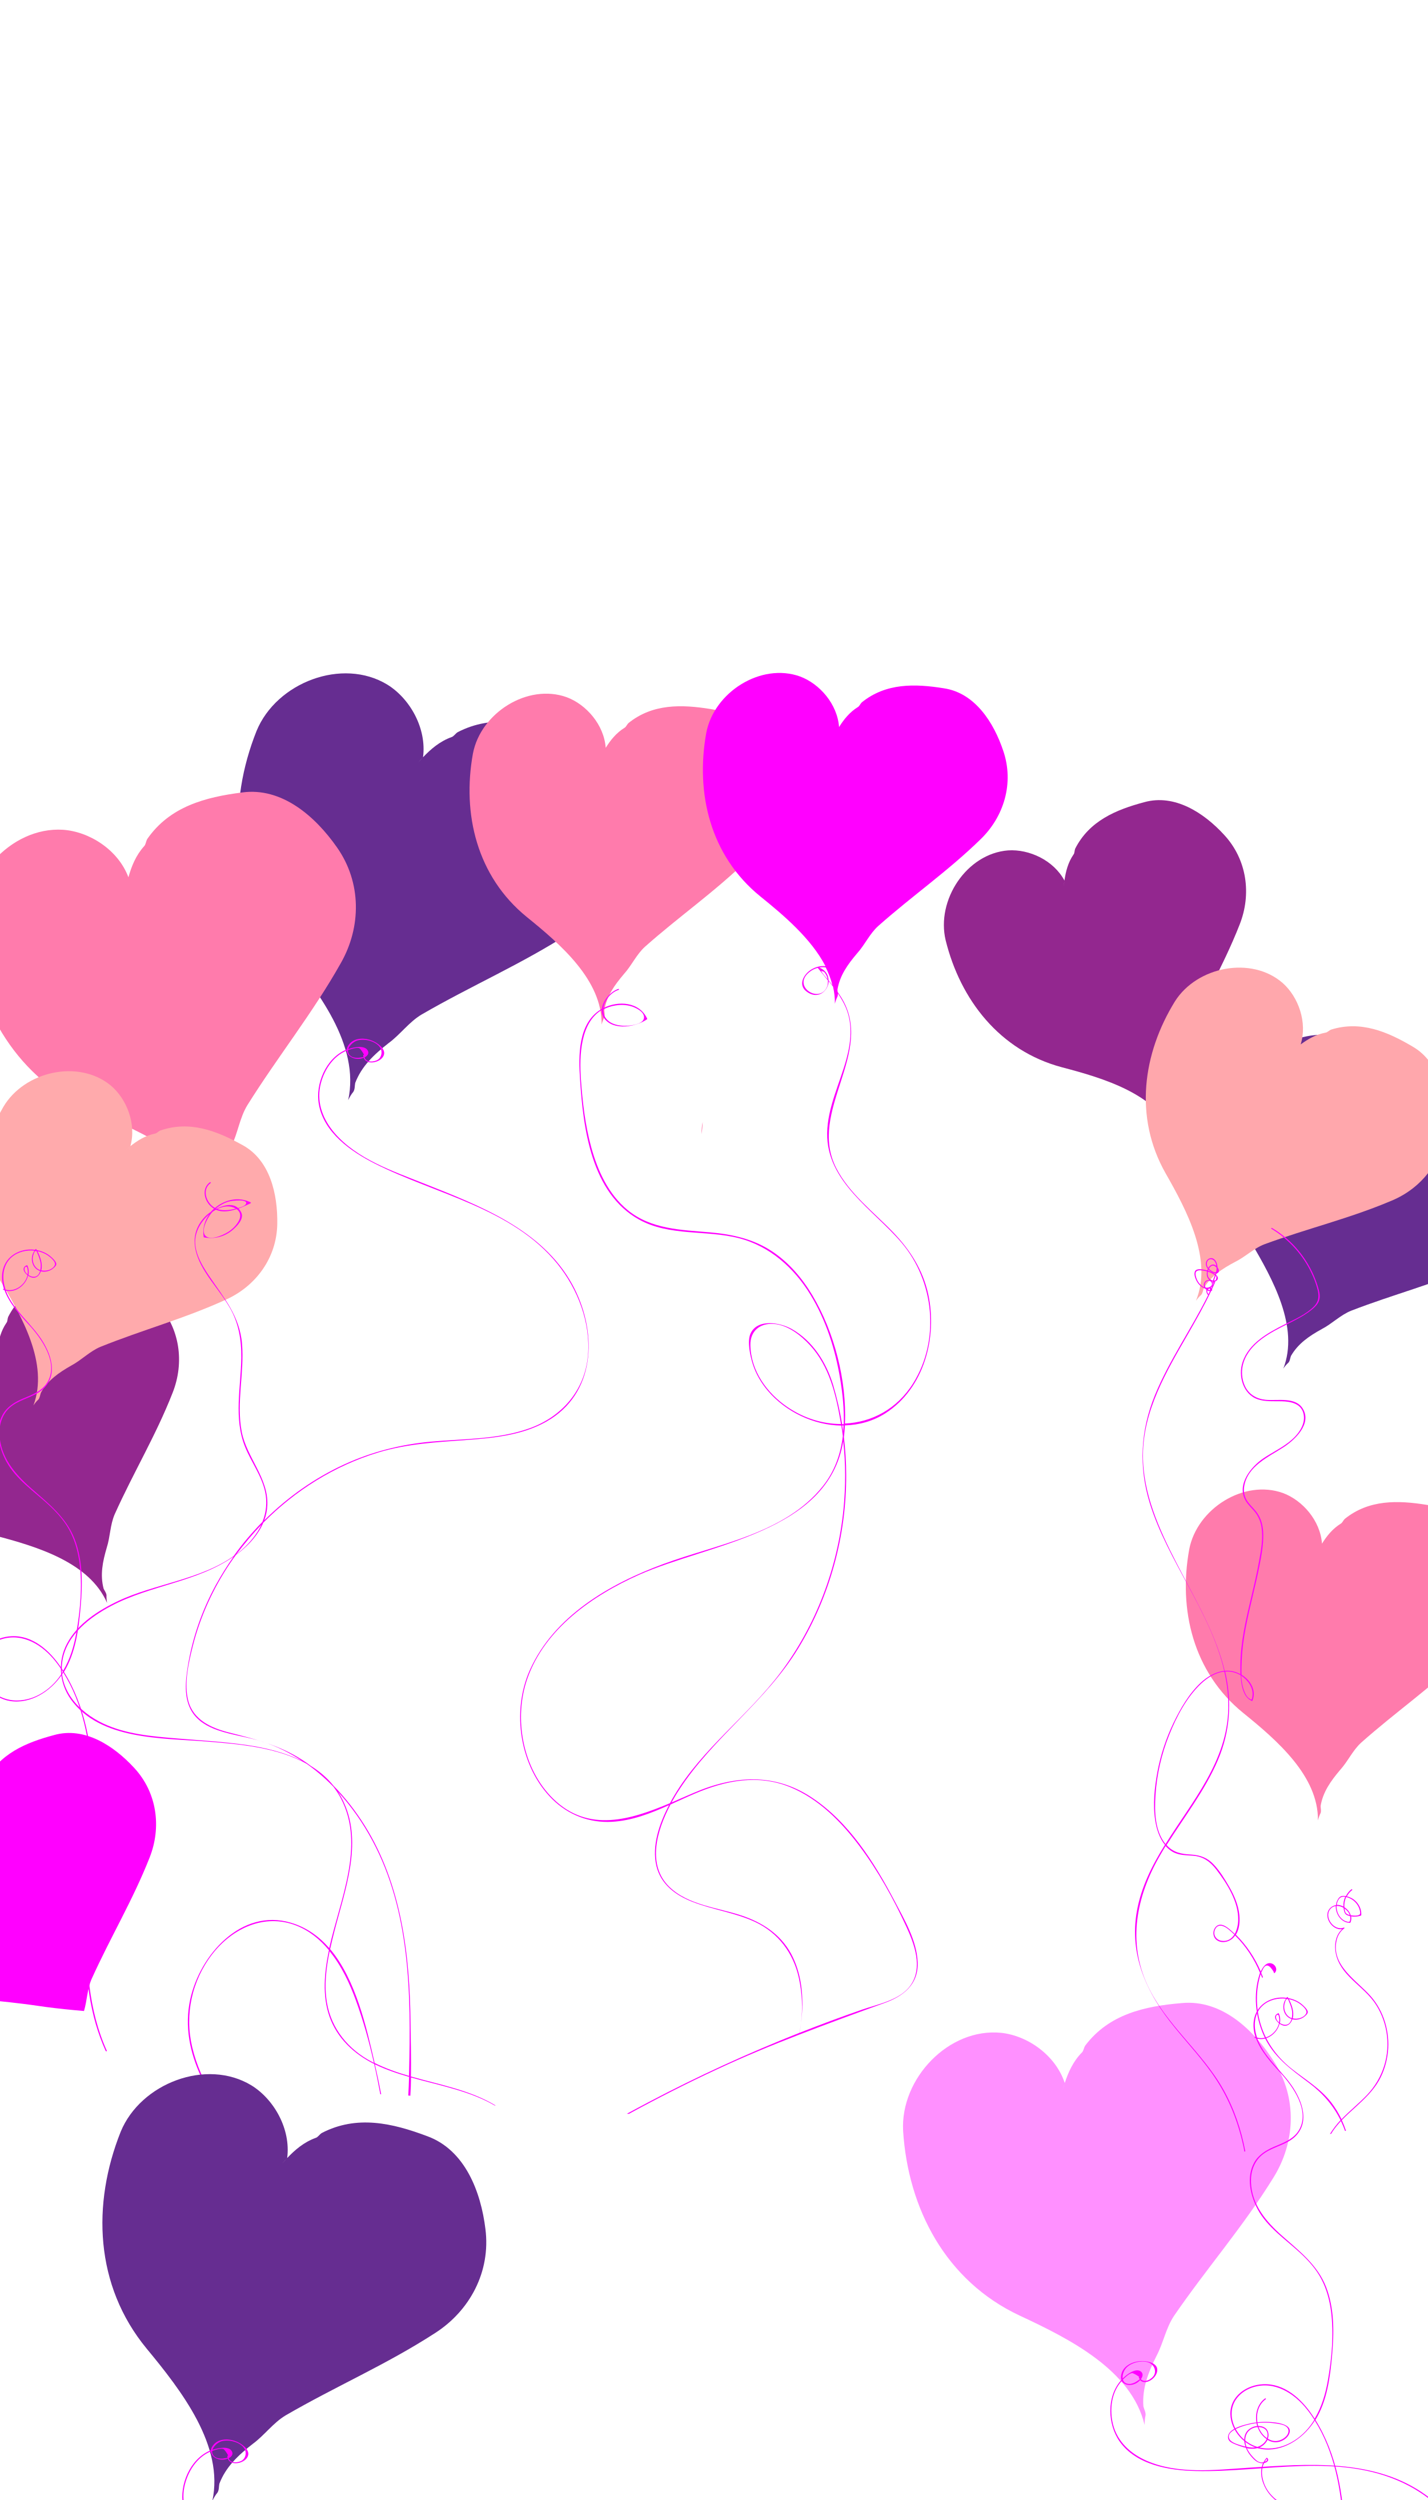 <?xml version="1.0" encoding="utf-8"?>
<!-- Generator: Adobe Illustrator 22.0.1, SVG Export Plug-In . SVG Version: 6.00 Build 0)  -->
<svg version="1.1" id="Layer_1" xmlns="http://www.w3.org/2000/svg" xmlns:xlink="http://www.w3.org/1999/xlink" x="0px" y="0px"
	 viewBox="0 0 1440 2520" style="enable-background:new 0 0 1440 2520;" xml:space="preserve">
<style type="text/css">
	.st0{fill:#662D91;}
	.st1{fill:#93278F;}
	.st2{fill:#FF7BAC;}
	.st3{fill:#FFAAAC;}
	.st4{fill:#FF00FF;}
	.st5{fill:#FFA7AC;}
	.st6{fill:#FF90FF;}
</style>
<path class="st0" d="M567.9,741.3c-35.1-13.2-71.1-21.6-106.5-3.2c-2.4,1.6-3.9,4.3-6.1,4.9c-11.8,4.3-20.8,12-28.7,20.3
	c-0.3,2.1-0.6,4.2-1.1,6.3c0.5-2.1,0.9-4.2,1.1-6.3c-1.7,1.8-3.4,3.6-5.1,5.5c1.6-1.8,3.3-3.7,5.1-5.5c3.8-29.2-13.2-59.1-36-73.2
	c-45.4-27.6-111.8-2.2-131.9,46.7c-29,72.7-26.3,154.9,26.1,218.5c35.4,42.8,78.4,98.2,66.3,153.7c1.4-3,3.1-5.9,5.3-8.6
	c1.6-2.7,1.2-5.9,1.8-8.8c6.5-17,19.1-28.8,33.6-40.1c12-8.8,20.6-21.3,33.4-28.9c50.9-29.5,101.1-50.9,150.4-82.8
	c35.2-22.5,56.4-62,50.9-105C621.9,797.2,605.9,755.2,567.9,741.3z"/>
<path class="st1" d="M1153.9,808.6c-28.6,7.6-55.5,18.9-69.7,46.9c-0.8,2.1-0.5,4.6-1.7,5.9c-5.6,8.2-7.8,17.2-9.1,26.2
	c0.8,1.5,1.5,3,2.2,4.6c-0.6-1.6-1.4-3.1-2.2-4.6c-0.3,2-0.5,3.9-0.7,5.8c0.2-1.9,0.4-3.9,0.7-5.8c-11-20.5-35.6-31.8-56.8-30.4
	c-41.8,3.2-72.7,50-63,90.6c14.8,59.9,54.4,111.3,117.2,128c42.3,11.1,95.4,26.9,113.2,68c-0.5-2.6-0.7-5.2-0.6-7.9
	c-0.3-2.5-1.9-4.3-2.9-6.5c-3.7-13.9-1-27.2,3.1-41.2c3.6-11.1,3.4-23.2,8.1-33.9c19-42.3,41.4-79.1,58.3-122.2
	c12.2-30.6,7.6-65.7-15.7-90.7C1214.2,819.5,1184.6,800,1153.9,808.6z"/>
<path class="st1" d="M77.9,1280.6c-28.6,7.6-55.5,18.9-69.7,46.9c-0.8,2.1-0.5,4.6-1.7,5.9c-5.6,8.2-7.8,17.2-9.1,26.2
	c0.8,1.5,1.5,3,2.2,4.6c-0.6-1.6-1.4-3.1-2.2-4.6c-0.3,2-0.5,3.9-0.7,5.8c0.2-1.9,0.4-3.9,0.7-5.8c-11-20.5-35.6-31.8-56.8-30.4
	c-41.8,3.2-72.7,50-63,90.6c14.8,59.9,54.4,111.3,117.2,128c42.3,11.1,95.4,26.9,113.2,68c-0.5-2.6-0.7-5.2-0.6-7.9
	c-0.3-2.5-1.9-4.3-2.9-6.5c-3.7-13.9-1-27.2,3.1-41.2c3.6-11.1,3.4-23.2,8.1-33.9c19-42.3,41.4-79.1,58.3-122.2
	c12.2-30.6,7.6-65.7-15.7-90.7C138.2,1291.5,108.6,1272,77.9,1280.6z"/>
<path class="st2" d="M708.6,1131c-0.9,3.9-1.2,7.9-1.2,12.2C708.1,1139.1,708.5,1135,708.6,1131z"/>
<path class="st2" d="M716.5,714.7c-29.2-4.7-58.4-5.5-82.8,14.2c-1.6,1.6-2.4,3.9-3.9,4.7c-8.4,5.2-14.2,12.5-19,20.2
	c0.1,1.7,0.2,3.3,0.1,5c0.1-1.7,0-3.4-0.1-5c-1.1,1.7-2.1,3.4-3,5c1-1.7,2-3.4,3-5c-1.7-23.2-19.5-43.6-39.3-51
	c-39.4-14.2-86.8,15.8-94.6,56.8c-11,60.7,3.9,123.8,54.4,164.8c34,27.5,76,63.7,75.4,108.4c0.6-2.5,1.5-5,2.7-7.5
	c0.8-2.4,0-4.7,0-7.1c2.4-14.2,10.3-25.2,19.7-36.3c7.9-8.7,12.6-19.7,21.3-27.6c34.7-30.8,70.2-55.2,103.3-87.5
	c23.7-22.9,33.9-56.8,22.9-89.1C767,749.4,748.1,719.5,716.5,714.7z"/>
<path class="st2" d="M244.2,798.8c-37.2,4.7-73,14.2-95.7,46.9c-1.4,2.5-1.5,5.6-3.1,7.2c-8.4,9.3-12.8,20.3-15.9,31.4
	c0.7,2,1.4,4,1.9,6.1c-0.5-2.1-1.2-4.1-1.9-6.1c-0.7,2.4-1.3,4.8-1.9,7.2c0.6-2.4,1.2-4.8,1.9-7.2c-10.3-27.6-39.3-46.1-66.1-47.9
	c-53-3.2-99.9,50.2-94.8,102.9c8.3,77.8,49.1,149.2,125.2,181c51.2,21.3,115.2,50.2,130.5,104.9c-0.2-3.3,0-6.6,0.6-10.1
	c0.1-3.2-1.7-5.8-2.5-8.6c-2.2-18.1,3.4-34.4,11-51.2c6.5-13.4,8.3-28.5,16-41.2c31.2-49.8,65.6-92.3,94.4-143.5
	c20.6-36.3,20.9-81.2-4.1-116.6C318,823,284.3,793.3,244.2,798.8z"/>
<path class="st2" d="M1438.8,1516.9c-29.2-4.7-58.4-5.5-82.8,14.2c-1.6,1.6-2.4,3.9-3.9,4.7c-8.4,5.2-14.2,12.5-19,20.2
	c0.1,1.7,0.2,3.3,0.1,5c0.1-1.7,0-3.4-0.1-5c-1.1,1.7-2.1,3.4-3,5c1-1.7,2-3.4,3-5c-1.7-23.2-19.5-43.6-39.3-51
	c-39.4-14.2-86.8,15.8-94.6,56.8c-11,60.7,3.9,123.8,54.4,164.8c34,27.5,76,63.7,75.4,108.4c0.6-2.5,1.5-5,2.7-7.5
	c0.8-2.4,0-4.7,0-7.1c2.4-14.2,10.3-25.2,19.7-36.3c7.9-8.7,12.6-19.7,21.3-27.6c34.7-30.8,70.2-55.2,103.3-87.5
	c23.7-22.9,33.9-56.8,22.9-89.1C1489.3,1551.6,1470.4,1521.7,1438.8,1516.9z"/>
<path class="st0" d="M1508,1119.5c-25.7-14.6-52.8-25.5-82.6-15.5c-2,0.9-3.6,2.9-5.3,3.1c-9.7,1.9-17.7,6.8-24.9,12.3
	c-0.5,1.6-1,3.2-1.7,4.8c0.6-1.6,1.2-3.2,1.7-4.8c-1.6,1.2-3.1,2.4-4.6,3.7c1.5-1.2,3-2.5,4.6-3.7c6.5-22.3-3.1-47.6-19.1-61.5
	c-32-27-86.8-15.4-108.5,20.3c-31.5,53.1-39.4,117.4-6.4,173.5c22.3,37.6,49.1,86.1,32.9,127.9c1.4-2.2,3.1-4.2,5.2-6.1
	c1.6-1.9,1.6-4.4,2.5-6.7c7.2-12.5,18.4-20.1,31.1-27.1c10.4-5.4,18.7-14.1,29.6-18.5c43.2-16.7,85-27.3,127.3-46.1
	c30.1-13.2,51.6-41.4,52.5-75.6C1543.2,1169.7,1535.9,1135,1508,1119.5z"/>
<path class="st3" d="M244.3,1154.1c-25.9-14.3-53.1-24.8-82.8-14.5c-2,1-3.6,2.9-5.3,3.1c-9.7,2-17.6,7-24.7,12.6
	c-0.4,1.6-1,3.2-1.6,4.8c0.6-1.6,1.1-3.2,1.6-4.8c-1.6,1.2-3.1,2.5-4.6,3.7c1.5-1.3,3-2.5,4.6-3.7c6.2-22.4-3.7-47.6-19.9-61.2
	c-32.4-26.6-87-14.3-108.2,21.6c-30.8,53.5-38,117.9-4.2,173.5c22.8,37.4,50.2,85.5,34.5,127.5c1.4-2.2,3.1-4.2,5.1-6.1
	c1.5-2,1.6-4.5,2.4-6.7c7-12.6,18.1-20.3,30.8-27.5c10.3-5.5,18.5-14.3,29.3-18.8c43-17.3,84.7-28.4,126.8-47.7
	c30-13.6,51-42.1,51.5-76.2C280.1,1203.8,272.4,1169.2,244.3,1154.1z"/>
<path class="st4" d="M-34.2,2014.6c10.3,0.5,20.6,1.3,30.9,2.3c8.9,0.9,17.9,1.9,26.8,3c4.9,0.6,9.9,1.3,14.8,2
	c1.9,0.3,3.9,0.5,5.8,0.8c0.9,0.1,1.5,0.2,1.9,0.3c12.9,1.7,25.8,3,38.7,4.1c3.2-10.7,3.2-22.1,7.7-32.3
	c19.1-42.3,41.4-79.1,58.4-122.2c12.2-30.6,7.7-65.7-15.6-90.7c-20.3-22-49.8-41.6-80.5-33c-28.6,7.6-55.5,18.9-69.7,46.9
	c-0.8,2.1-0.5,4.6-1.7,5.9c-5.6,8.2-7.8,17.2-9.1,26.2c-11-20.5-35.6-31.8-56.7-30.4c-41.8,3.2-72.7,49.9-63.1,90.6
	C-131.3,1946.2-93.7,1996.3-34.2,2014.6z"/>
<path class="st5" d="M1424.4,1054.9c-25.4-15-52.3-26.4-82.3-17c-2,0.9-3.6,2.8-5.4,3c-9.7,1.8-17.8,6.5-25.1,11.9
	c-0.5,1.6-1.1,3.2-1.7,4.7c0.7-1.6,1.2-3.1,1.7-4.7c-1.6,1.2-3.1,2.4-4.7,3.6c1.5-1.2,3.1-2.4,4.7-3.6c6.9-22.2-2.2-47.7-18-61.8
	c-31.5-27.6-86.5-16.9-108.8,18.4c-32.4,52.5-41.5,116.7-9.4,173.3c21.7,38,47.6,87,30.6,128.5c1.5-2.1,3.2-4.1,5.3-6
	c1.6-1.9,1.7-4.4,2.6-6.6c7.4-12.4,18.7-19.8,31.6-26.6c10.5-5.2,18.9-13.8,29.9-17.9c43.5-16,85.5-25.8,128.1-43.9
	c30.4-12.7,52.3-40.5,53.8-74.7C1458.7,1105.6,1452,1070.8,1424.4,1054.9z"/>
<path class="st4" d="M505.5,2673.2c0.1-0.1,0.2-0.1,0.2-0.2c3-6.2,6.4-12.1,10.3-17.8c-0.2,0-0.3,0-0.5,0
	C511.8,2661,508.5,2667,505.5,2673.2z"/>
<path class="st4" d="M441.8,2565.6c-0.1-1.1-0.3-2.2-0.4-3.3c-0.4,0-0.7,0-1.1,0c0.2,1.2,0.3,2.5,0.5,3.7
	C441.1,2565.9,441.5,2565.7,441.8,2565.6z"/>
<path class="st4" d="M617.3,2831.6c-0.2,0.3-0.4,0.6-0.6,0.8c4.6,3,8.4,6.6,11.6,10.6l0.6-0.9
	C625.7,2838.1,621.8,2834.5,617.3,2831.6z"/>
<path class="st4" d="M551.9,2812.3c-2.1-0.6-4.1-1.4-6.1-2.1c-0.4,0.1-0.8,0.2-1.1,0.3c7.3,2.9,15.1,5.1,23.2,6.8
	c0.2-0.3,0.4-0.6,0.6-0.9C562.9,2815.2,557.3,2814,551.9,2812.3z"/>
<path class="st4" d="M293.3,1938.1c-50-14.9-91.8,32.6-101.5,77.3c-11.7,54.3,21.7,104.7,56.7,144.7c0-0.5,0-0.9,0.1-1.4
	c-24.2-27.7-46.2-58.9-54.8-95.3c-7.7-32.7-0.4-66.7,20.1-93.4c20.1-26.1,52.7-41.7,85-29c13.2,5.2,24,14.1,32.8,24.8
	c-0.1,0.3-0.1,0.6-0.2,0.9c-4.4,21.6-6.7,44.7,0.7,65.9c7.7,21.9,24.7,37.7,45.1,47.9c2.3,10.1,4.3,20.3,6.2,30.5c0.3,0,0.6,0,0.9,0
	c-1.9-10-4-20-6.3-29.9c0-0.1,0-0.1,0-0.2c0.2,0.1,0.3,0.2,0.5,0.2c10.6,5.1,22.1,9,33.9,12.4c-0.2,6.3-0.4,12.6-0.8,18.8
	c0.7,0.1,1.4,0.1,2.1,0.2c0.4-6.1,0.6-12.3,0.7-18.4c28.8,8.1,59.4,13.6,84.3,28.2c0.4,0,0.8,0.1,1.1,0.1
	c-26-15.7-56.3-20.9-85.5-29.3c0.3-18.5-0.2-36.6-0.4-53.3c-0.6-68.8-9-140-46.1-199.5c-9.1-14.5-19.6-28.2-31.6-40.3
	c-6.5-8.1-14.4-14.7-23.1-20.1c-1.2-0.9-2.3-1.7-3.5-2.6c-24.5-17.3-50.5-23.8-79-31c-17.7-4.5-35.6-12.5-40.8-31.8
	c-4.6-17.5,0.3-38.4,4.6-55.5c7.5-29.6,20.4-57.8,37.4-83.1c2-2.9,4-5.8,6.1-8.6c1.4-1,2.8-2.1,4.2-3.2c9.8-7.9,18.5-17.7,23.3-29.2
	c32.1-32.5,71.9-57.4,115.6-70.7c29.3-8.9,59.3-10.5,89.6-12.7c28.9-2.1,59.7-5.2,84.7-21.2c46.9-30,46.1-90.9,21.8-135.4
	c-30.6-55.9-94.2-79.9-150.1-102.1c-31.2-12.4-67-24.4-89.6-50.6c-11.4-13.3-18.1-29.7-14.6-47.3c3-14.8,12.3-30.1,26.8-35.9
	c0.3,6.4,9.5,10.5,17,7.2c2.9,8.4,18.9,4.7,20.6-3.5c1.2-6.1-7-11.6-11.8-13.6c-6.8-2.9-16.6-3.4-22.3,2.3c-2.2,2.2-3.3,4.4-3.5,6.4
	c-0.4,0.2-0.8,0.3-1.1,0.5c-19.9,8.6-30.8,34.2-27.1,54.8c5,28.6,32.4,47.6,56.5,59.8c61.8,31.2,138.5,44.7,184.2,101.2
	c20.5,25.4,33.5,59.3,30.7,92.2c-3.1,35.3-26.5,62-59.4,73.6c-31.6,11.2-66.1,10.3-99.1,13.3c-30.3,2.8-59.5,10.2-87.2,22.9
	c-30,13.8-57.3,33.1-80.7,56.4c1.8-4.8,2.9-10,3.1-15.3c1.2-27.4-20.8-48-25.8-73.9c-5.7-29.3,2.7-59.1,0.3-88.6
	c-2.3-28.1-18.5-46.7-33.6-69.1c-8-11.9-16.8-27.1-12.6-41.8c2.1-7.6,7-14.7,13.2-19.9c-4.7,6.5-7.1,14.5-5.7,23
	c0,0.2,0.2,0.4,0.5,0.4c10.2,1.9,20.3-0.6,28.3-7.2c4.7-3.9,12-11.4,9.2-17.6c-0.8-1.8-1.8-3.2-2.9-4.3c4.4-1.6,8.6-3.6,12.2-5.3
	c0.3-0.1,0.4-0.7,0.1-0.9c-12.3-6.1-26.3-2.7-36,5.6c-8.6-4.6-13.7-18.4-4.4-25.1c0.5-0.4-0.1-1.1-0.7-0.8c-8.3,6-6.1,17.7,0.7,24.1
	c1.1,1,2.2,1.9,3.4,2.5c-1.1,1-2.1,2.1-3.1,3.2c-2.6,1.8-4.9,3.7-6.5,5.5c-15.7,17.1-10.8,36.7,0.6,54.9c7.7,12.4,17.5,23.4,24.8,36
	c9.1,15.6,11.9,32.9,11.7,50.7c-0.4,29.9-7.8,61.1,3.8,89.8c6.2,15.4,16.6,28.8,20.2,45.2c2.3,10.3,1.2,20.9-2.7,30.5
	c-10.5,10.7-20.3,22.2-29,34.4c-33.2,23.7-80.2,28.2-116.2,45.2c-20.1,9.5-41.1,22.9-51.8,43c-9.6,17.9-8,39.7,3.8,56.2
	c29.3,41,91.8,39,136.4,42.5c32.9,2.6,72,5.8,101.7,22.7c9.6,6.8,18.5,14.5,26.7,22.9c2.7,3.6,5.3,7.5,7.5,11.7
	c25,47.5-1.2,102.8-11.7,151C321.8,1952,309.2,1942.8,293.3,1938.1z M359.3,1049.2c7.1-2.8,19.2-0.1,23.7,6.3
	c2.8,3.9,2.2,9.5-1.6,12.4c-3.5,2.6-12,3.6-13.8-2c2.9-1.5,5.2-4.2,2.9-7.5c-3.2-4.8-13.3-3-19.3-1
	C352.4,1053.9,355.9,1050.6,359.3,1049.2z M351,1058.6c0.1,0,0.3-0.1,0.4-0.2c2.7-0.9,8.4-2.9,11.1-1.7c0.6,0.3,3.7,4.2,4.6,6.7
	c-0.3-0.2-0.8-0.1-0.8,0.3c0,0.6,0.1,1.2,0.2,1.7c-1,0.4-2.8,0.5-3.7,0.7c-2.1,0.5-5.8,0.2-7.8-0.8
	C351.7,1063.6,350.7,1061.1,351,1058.6z M230.1,1211.3c3.8-1.2,22.2-3.1,17.4,3c-1.2,1.5-4.4,2.6-7.4,3.4c-5.5-5-14.2-3.1-21.7,0.7
	c-0.2-0.1-0.4-0.2-0.6-0.2C221.4,1215.1,225.5,1212.8,230.1,1211.3z M237.8,1218.3c-1.5,0.3-2.8,0.6-3.6,0.8c-4.8,1-10.2,1.3-15-0.4
	c0.4-0.2,0.8-0.4,1.3-0.6c5.4-2.3,11.5-3.1,16.8-0.1C237.4,1218.1,237.6,1218.2,237.8,1218.3z M213,1223c0.5-0.5,0.9-1.1,1.4-1.6
	c1.1-0.7,2.2-1.4,3.3-2c6.3,2.8,13.8,1.7,20.9-0.6c8.5,6.1,0.3,16.4-6.2,21.4c-4.8,3.7-17.5,9.9-23.7,6.6
	C200.8,1242.6,209.2,1227.7,213,1223z M263.6,1536.9c-1.1,2.3-2.3,4.5-3.6,6.6c-6,9.4-13.3,16.9-21.6,23.2
	C246.2,1556.3,254.6,1546.3,263.6,1536.9z M249.4,1759.1c-23.8-3.5-47.8-4.8-71.8-6.8c-24.7-2.1-50.3-4.2-73.1-14.8
	c-25.4-11.8-47.1-35.3-41.2-65.3c4.9-25,27.6-42.2,48.8-53.4c39.6-21,86.2-23.9,123.4-49.7c-6.5,9.2-12.5,18.8-17.9,28.6
	c-13.9,25.5-23.6,53.2-28.2,81.9c-2.4,14.9-4.2,31.9,3.9,45.4c5.9,9.8,16,15.5,26.5,19.1c14.7,5.1,30.4,6.8,45.2,11.6
	c14.1,4.6,27.5,11.3,39.9,19.5C287.9,1766.7,268.4,1761.9,249.4,1759.1z M337.4,1946.1c10.5-40.8,28.2-87.6,9.6-128.7
	c-1.8-4.1-3.9-7.8-6.3-11.4c13.7,14.9,25.4,31.7,34.9,49.5c38.1,71.1,38.9,154.7,36.9,233.4c0,1.2-0.1,2.4-0.1,3.6
	c-11.9-3.4-23.5-7.5-34.6-13c-8.2-35.7-18.9-83.9-44.9-114.8C334.3,1958.5,335.8,1952.3,337.4,1946.1z M358.9,2016.5
	c7.4,20.3,13.3,41.4,18.1,62.8c-0.7-0.3-1.4-0.7-2-1c-23.6-12.3-40.8-33.1-45.3-59.6c-2.9-17.2-0.8-34.7,2.7-51.8
	C344.3,1981.4,352.7,1999.4,358.9,2016.5z"/>
<path class="st0" d="M430.9,2153.3c-35.1-13.2-71.1-21.6-106.5-3.2c-2.4,1.6-3.9,4.3-6.1,4.9c-11.8,4.3-20.8,12-28.7,20.3
	c-0.3,2.1-0.6,4.2-1.1,6.3c0.5-2.1,0.9-4.2,1.1-6.3c-1.7,1.8-3.4,3.6-5.1,5.5c1.6-1.8,3.3-3.7,5.1-5.5c3.8-29.2-13.2-59.1-36-73.2
	c-45.4-27.6-111.8-2.2-131.9,46.7c-29,72.7-26.3,154.9,26.1,218.5c35.4,42.8,78.4,98.2,66.3,153.7c1.4-3,3.1-5.9,5.3-8.6
	c1.6-2.7,1.2-5.9,1.8-8.8c6.5-17,19.1-28.8,33.6-40.1c12-8.8,20.6-21.3,33.4-28.9c50.9-29.5,101.1-50.9,150.4-82.8
	c35.2-22.5,56.4-62,50.9-105C484.9,2209.2,468.9,2167.2,430.9,2153.3z"/>
<path class="st4" d="M156.3,3350.1c-50-14.9-91.8,32.6-101.5,77.3c-11.7,54.3,21.7,104.7,56.7,144.7c0-0.5,0-0.9,0.1-1.4
	c-24.2-27.7-46.2-58.9-54.8-95.3c-7.7-32.7-0.4-66.7,20.1-93.4c20.1-26.1,52.7-41.7,85-29c13.2,5.2,24,14.1,32.8,24.8
	c-0.1,0.3-0.1,0.6-0.2,0.9c-4.4,21.6-6.7,44.7,0.7,65.9c7.7,21.9,24.7,37.7,45.1,47.9c2.3,10.1,4.3,20.3,6.2,30.5c0.3,0,0.6,0,0.9,0
	c-1.9-10-4-20-6.3-29.9c0-0.1,0-0.1,0-0.2c0.2,0.1,0.3,0.2,0.5,0.2c10.6,5.1,22.1,9,33.9,12.4c-0.2,6.3-0.4,12.6-0.8,18.8
	c0.7,0.1,1.4,0.1,2.1,0.2c0.4-6.1,0.6-12.3,0.7-18.4c28.8,8.1,59.4,13.6,84.3,28.2c0.4,0,0.8,0.1,1.1,0.1
	c-26-15.7-56.3-20.9-85.5-29.3c0.3-18.5-0.2-36.6-0.4-53.3c-0.6-68.8-9-140-46.1-199.5c-9.1-14.5-19.6-28.2-31.6-40.3
	c-6.5-8.1-14.4-14.7-23.1-20.1c-1.2-0.9-2.3-1.7-3.5-2.6c-24.5-17.3-50.5-23.8-79-31c-17.7-4.5-35.6-12.5-40.8-31.8
	c-4.6-17.5,0.3-38.4,4.6-55.5c7.5-29.6,20.4-57.8,37.4-83.1c2-2.9,4-5.8,6.1-8.6c1.4-1,2.8-2.1,4.2-3.2c9.8-7.9,18.5-17.7,23.3-29.2
	c32.1-32.5,71.9-57.4,115.6-70.7c29.3-8.9,59.3-10.5,89.6-12.7c28.9-2.1,59.7-5.2,84.7-21.2c46.9-30,46.1-90.9,21.8-135.4
	c-30.6-55.9-94.2-79.9-150.1-102.1c-31.2-12.4-67-24.4-89.6-50.6c-11.4-13.3-18.1-29.7-14.6-47.3c3-14.8,12.3-30.1,26.8-35.9
	c0.3,6.4,9.5,10.5,17,7.2c2.9,8.4,18.9,4.7,20.6-3.5c1.2-6.1-7-11.6-11.8-13.6c-6.8-2.9-16.6-3.4-22.3,2.3c-2.2,2.2-3.3,4.4-3.5,6.4
	c-0.4,0.2-0.8,0.3-1.1,0.5c-19.9,8.6-30.8,34.2-27.1,54.8c5,28.6,32.4,47.6,56.5,59.8c61.8,31.2,138.5,44.7,184.2,101.2
	c20.5,25.4,33.5,59.3,30.7,92.2c-3.1,35.3-26.5,62-59.4,73.6c-31.6,11.2-66.1,10.3-99.1,13.3c-30.3,2.8-59.5,10.2-87.2,22.9
	c-30,13.8-57.3,33.1-80.7,56.4c1.8-4.8,2.9-10,3.1-15.3c1.2-27.4-20.8-48-25.8-73.9c-5.7-29.3,2.7-59.1,0.3-88.6
	c-2.3-28.1-18.5-46.7-33.6-69.1c-8-11.9-16.8-27.1-12.6-41.8c2.1-7.6,7-14.7,13.2-19.9c-4.7,6.5-7.1,14.5-5.7,23
	c0,0.2,0.2,0.4,0.5,0.4c10.2,1.9,20.3-0.6,28.3-7.2c4.7-3.9,12-11.4,9.2-17.6c-0.8-1.8-1.8-3.2-2.9-4.3c4.4-1.6,8.6-3.6,12.2-5.3
	c0.3-0.1,0.4-0.7,0.1-0.9c-12.3-6.1-26.3-2.7-36,5.6c-8.6-4.6-13.7-18.4-4.4-25.1c0.5-0.4-0.1-1.1-0.7-0.8c-8.3,6-6.1,17.7,0.7,24.1
	c1.1,1,2.2,1.9,3.4,2.5c-1.1,1-2.1,2.1-3.1,3.2c-2.6,1.8-4.9,3.7-6.5,5.5c-15.7,17.1-10.8,36.7,0.6,54.9c7.7,12.4,17.5,23.4,24.8,36
	c9.1,15.6,11.9,32.9,11.7,50.7c-0.4,29.9-7.8,61.1,3.8,89.8c6.2,15.4,16.6,28.8,20.2,45.2c2.3,10.3,1.2,20.9-2.7,30.5
	c-10.5,10.7-20.3,22.2-29,34.4c-33.2,23.7-80.2,28.2-116.2,45.2c-20.1,9.5-41.1,22.9-51.8,43c-9.6,17.9-8,39.7,3.8,56.2
	c29.3,41,91.8,39,136.4,42.5c32.9,2.6,72,5.8,101.7,22.7c9.6,6.8,18.5,14.5,26.7,22.9c2.7,3.6,5.3,7.5,7.5,11.7
	c25,47.5-1.2,102.8-11.7,151C184.8,3364,172.2,3354.8,156.3,3350.1z M222.3,2461.2c7.1-2.8,19.2-0.1,23.7,6.3
	c2.8,3.9,2.2,9.5-1.6,12.4c-3.5,2.6-12,3.6-13.8-2c2.9-1.5,5.2-4.2,2.9-7.5c-3.2-4.8-13.3-3-19.3-1
	C215.4,2465.9,218.9,2462.6,222.3,2461.2z M214,2470.6c0.1,0,0.3-0.1,0.4-0.2c2.7-0.9,8.4-2.9,11.1-1.7c0.6,0.3,3.7,4.2,4.6,6.7
	c-0.3-0.2-0.8-0.1-0.8,0.3c0,0.6,0.1,1.2,0.2,1.7c-1,0.4-2.8,0.5-3.7,0.7c-2.1,0.5-5.8,0.2-7.8-0.8
	C214.7,2475.6,213.7,2473.1,214,2470.6z M93.1,2623.3c3.8-1.2,22.2-3.1,17.4,3c-1.2,1.5-4.4,2.6-7.4,3.4c-5.5-5-14.2-3.1-21.7,0.7
	c-0.2-0.1-0.4-0.2-0.6-0.2C84.4,2627.1,88.5,2624.8,93.1,2623.3z M100.8,2630.3c-1.5,0.3-2.8,0.6-3.6,0.8c-4.8,1-10.2,1.3-15-0.4
	c0.4-0.2,0.8-0.4,1.3-0.6c5.4-2.3,11.5-3.1,16.8-0.1C100.4,2630.1,100.6,2630.2,100.8,2630.3z M76,2635c0.5-0.5,0.9-1.1,1.4-1.6
	c1.1-0.7,2.2-1.4,3.3-2c6.3,2.8,13.8,1.7,20.9-0.6c8.5,6.1,0.3,16.4-6.2,21.4c-4.8,3.7-17.5,9.9-23.7,6.6
	C63.8,2654.6,72.2,2639.7,76,2635z M126.6,2948.9c-1.1,2.3-2.3,4.5-3.6,6.6c-6,9.4-13.3,16.9-21.6,23.2
	C109.2,2968.3,117.6,2958.3,126.6,2948.9z M112.4,3171.1c-23.8-3.5-47.8-4.8-71.8-6.8c-24.7-2.1-50.3-4.2-73.1-14.8
	c-25.4-11.8-47.1-35.3-41.2-65.3c4.9-25,27.6-42.2,48.8-53.4c39.6-21,86.2-23.9,123.4-49.7c-6.5,9.2-12.5,18.8-17.9,28.6
	c-13.9,25.5-23.6,53.2-28.2,81.9c-2.4,14.9-4.2,31.9,3.9,45.4c5.9,9.8,16,15.5,26.5,19.1c14.7,5.1,30.4,6.8,45.2,11.6
	c14.1,4.6,27.5,11.3,39.9,19.5C150.9,3178.7,131.4,3173.9,112.4,3171.1z M200.4,3358.1c10.5-40.8,28.2-87.6,9.6-128.7
	c-1.8-4.1-3.9-7.8-6.3-11.4c13.7,14.9,25.4,31.7,34.9,49.5c38.1,71.1,38.9,154.7,36.9,233.4c0,1.2-0.1,2.4-0.1,3.6
	c-11.9-3.4-23.5-7.5-34.6-13c-8.2-35.7-18.9-83.9-44.9-114.8C197.3,3370.5,198.8,3364.3,200.4,3358.1z M221.9,3428.5
	c7.4,20.3,13.3,41.4,18.1,62.8c-0.7-0.3-1.4-0.7-2-1c-23.6-12.3-40.8-33.1-45.3-59.6c-2.9-17.2-0.8-34.7,2.7-51.8
	C207.3,3393.4,215.7,3411.4,221.9,3428.5z"/>
<path class="st6" d="M1191.8,2019.1c-37.4,3.1-73.5,11.1-97.5,42.9c-1.5,2.4-1.7,5.6-3.4,7c-8.8,9-13.6,19.7-17.2,30.7
	c0.7,2,1.2,4.1,1.7,6.2c-0.5-2.1-1-4.2-1.7-6.2c-0.8,2.4-1.5,4.8-2.2,7.1c0.7-2.4,1.4-4.8,2.2-7.1c-9.2-28-37.3-47.7-64-50.6
	c-52.9-5.4-101.9,46-99,98.9c5,78.1,42.8,151.1,117.5,186.1c50.3,23.4,113,55,126,110.3c0-3.3,0.3-6.6,1-10c0.2-3.2-1.5-5.8-2.2-8.7
	c-1.4-18.2,4.9-34.2,13.1-50.7c7-13.1,9.5-28.1,17.7-40.5c33.3-48.5,69.4-89.4,100.3-139.4c22.1-35.4,24.3-80.3,0.8-116.7
	C1264.6,2046.3,1232.1,2015.3,1191.8,2019.1z"/>
<path class="st4" d="M1458.2,3217.7c-51.5,8-68.9,68.9-58.4,113.4c12.7,54,64.6,85.3,113.3,106.3c-0.2-0.4-0.4-0.9-0.5-1.3
	c-33.8-14.6-67.1-33.4-90.4-62.5c-21-26.2-29.1-60.1-22-93c7-32.2,29.6-60.3,64.3-62.7c14.2-1,27.7,2.4,40.3,8.3
	c0.1,0.3,0.1,0.6,0.2,0.9c5.3,21.4,13.1,43.2,29,59.2c16.4,16.5,38.5,23.5,61.3,23.9c6.4,8.2,12.6,16.5,18.7,24.9
	c0.3-0.1,0.6-0.2,0.8-0.4c-6.1-8.2-12.2-16.3-18.6-24.3c0,0-0.1-0.1-0.1-0.1c0.2,0,0.3,0,0.5,0c11.8,0.1,23.8-1.4,35.9-3.4
	c2.5,5.8,5,11.5,7.4,17.3c0.7-0.3,1.3-0.5,2-0.8c-2.3-5.7-4.8-11.4-7.3-16.9c29.5-5.1,59.4-13.3,88.3-10.7c0.4-0.1,0.7-0.3,1.1-0.4
	c-30.2-3-59.8,5.3-89.8,10.3c-7.6-16.8-16-33-23.3-48c-30.1-61.9-68.3-122.6-127.4-160.3c-14.4-9.2-29.8-17-45.9-22.8
	c-9.4-4.5-19.3-7.1-29.5-8.2c-1.4-0.3-2.8-0.6-4.3-0.8c-29.5-5.1-55.8,0.2-84.7,6c-18,3.6-37.5,4-50.5-11.2
	c-11.7-13.8-16.2-34.8-19.7-52.1c-6-29.9-6.4-60.9-1.9-91.1c0.5-3.5,1.1-6.9,1.8-10.4c0.8-1.5,1.6-3.1,2.4-4.6
	c5.5-11.3,9.1-23.9,8.5-36.4c15-43.1,40.2-82.8,74-113.5c22.7-20.6,49-34.9,75.5-50c25.2-14.3,51.7-30.3,67.4-55.5
	c29.5-47.2,2.6-101.9-38.5-131.6c-51.6-37.4-119.3-31.6-179.5-27.7c-33.5,2.2-71,6.8-102.7-7.2c-16-7.1-29.1-19.1-33.5-36.4
	c-3.7-14.7-1.8-32.4,8.8-43.9c3,5.7,13,5.4,18.5-0.8c6.2,6.3,19.1-3.8,17.1-12c-1.5-6.1-11.3-7.5-16.5-7.2
	c-7.4,0.3-16.5,4.1-19.1,11.7c-1,3-1.1,5.4-0.4,7.3c-0.3,0.3-0.6,0.6-0.8,0.9c-14.2,16.3-13.1,44.1-0.9,61.2
	c16.8,23.6,49.7,29.1,76.7,29.7c69.2,1.6,144.3-19.1,209.8,12.3c29.4,14.1,55.7,39.1,67.3,70.1c12.4,33.1,2.7,67.3-22,92
	c-23.7,23.7-55.2,37.7-83.7,54.6c-26.1,15.5-49.4,34.8-68.9,58.1c-21.1,25.3-37.6,54.5-48.6,85.7c-0.5-5.1-1.7-10.2-3.8-15.2
	c-10.7-25.2-39.4-34.4-55.1-55.6c-17.8-24-22.9-54.5-37.8-80.1c-14.2-24.4-36.8-34.2-60.1-48c-12.3-7.3-26.8-17.2-29.3-32.4
	c-1.3-7.8,0-16.3,3.4-23.6c-1.4,7.9-0.2,16.2,4.7,23.3c0.1,0.2,0.4,0.2,0.6,0.2c10-2.7,18-9.2,22.5-18.7c2.6-5.5,5.9-15.5,0.7-19.9
	c-1.5-1.2-2.9-2.1-4.4-2.6c3.3-3.3,6.3-6.9,8.8-10c0.2-0.3,0.1-0.8-0.3-0.8c-13.7-0.2-24.9,8.9-30.1,20.6
	c-9.7-0.5-20.3-10.7-14.7-20.8c0.3-0.6-0.6-1-0.9-0.4c-4.9,9,2.1,18.6,11,21.5c1.4,0.5,2.8,0.7,4.1,0.8c-0.6,1.4-1,2.8-1.4,4.2
	c-1.6,2.8-2.8,5.5-3.5,7.7c-6.8,22.2,6.1,37.8,24.1,49.3c12.3,7.9,25.8,13.6,37.9,21.9c14.9,10.2,24.9,24.5,32.4,40.8
	c12.5,27.1,19.2,58.5,42,79.5c12.2,11.2,27.4,18.8,37.7,32.1c6.5,8.4,10,18.3,10.7,28.6c-4.9,14.2-8.7,28.8-11.4,43.5
	c-19.8,35.7-60.3,60-85.5,90.8c-14.1,17.2-27.3,38.3-28.3,61.1c-1,20.3,9.8,39.3,27.5,49.1c44.1,24.4,99.6-4.2,141.4-20.2
	c30.8-11.7,67.5-25.7,101.6-23.2c11.6,2,22.9,5.1,33.9,9.2c4,2.1,8,4.5,11.8,7.3c43,32.1,43.1,93.3,54.3,141.3
	C1489.9,3218.1,1474.5,3215.2,1458.2,3217.7z M1135.8,2386.7c5.2-5.6,17.3-8.4,24.1-4.5c4.2,2.4,6.1,7.6,3.9,11.9
	c-2,3.8-9.3,8.4-13.3,4.1c1.9-2.6,2.8-6-0.6-8.1c-5-3-13.3,3-17.8,7.4C1131.6,2393.9,1133.3,2389.4,1135.8,2386.7z M1132.3,2398.7
	c0.1-0.1,0.2-0.2,0.3-0.3c2-2,6.3-6.3,9.3-6.3c0.6,0,5.2,2.2,7,4c-0.4,0-0.7,0.2-0.5,0.6c0.3,0.6,0.6,1,0.9,1.5
	c-0.7,0.8-2.3,1.6-3,2.2c-1.7,1.3-5.2,2.7-7.4,2.6C1135.1,2403,1133.1,2401.2,1132.3,2398.7z M1088.7,2588.7
	c2.9-2.8,18.7-12.3,17-4.8c-0.4,1.9-2.8,4.2-5.2,6.3c-7.1-2.1-14.2,3.3-19.3,9.9c-0.2,0-0.4,0-0.6,0
	C1082.6,2595.8,1085.3,2591.9,1088.7,2588.7z M1098.7,2591.6c-1.2,0.9-2.3,1.7-3,2.3c-3.9,3-8.7,5.6-13.7,6.1
	c0.3-0.4,0.6-0.7,0.9-1.1c3.9-4.4,9.1-7.7,15.1-7.3C1098.3,2591.6,1098.5,2591.6,1098.7,2591.6z M1078.4,2606.5
	c0.2-0.7,0.4-1.4,0.6-2c0.7-1.1,1.4-2.2,2.1-3.2c6.9-0.2,13.2-4.4,18.6-9.5c10.3,1.9,7.3,14.7,3.6,22c-2.7,5.4-11.5,16.4-18.5,16.1
	C1075.7,2629.4,1076.9,2612.4,1078.4,2606.5z M1259,2868.2c0,2.5-0.1,5-0.4,7.5c-1.4,11-4.7,21-9.5,30.2
	C1251.5,2893.2,1254.8,2880.6,1259,2868.2z M1341.5,3075c-23,7-45.2,16.3-67.7,24.7c-23.2,8.8-47.2,17.8-72.4,18
	c-28.1,0.2-57.7-11.6-65.3-41.3c-6.3-24.7,6.8-49.9,21.1-69.2c26.7-36,67.6-58.6,90.1-97.9c-2,11.1-3.3,22.3-3.9,33.6
	c-1.6,29,1.5,58.2,9.7,86.1c4.2,14.4,9.9,30.6,23.1,39.3c9.5,6.3,21.1,7.1,32.1,5.9c15.5-1.7,30.3-6.9,45.8-8.9
	c14.7-1.9,29.7-1.7,44.4,0.4C1379.6,3065.3,1359.9,3069.4,1341.5,3075z M1501.4,3206c-8-41.3-12.2-91.2-46.6-120.3
	c-3.4-2.9-6.9-5.4-10.6-7.6c18.8,7.6,36.5,17.7,52.8,29.7c64.9,47.9,101.6,123,133.6,194.9c0.5,1.1,1,2.2,1.5,3.3
	c-12.2,2-24.4,3.4-36.9,3.2c-22.8-28.7-53.1-67.7-89.9-84.3C1503.9,3218.6,1502.6,3212.3,1501.4,3206z M1551,3260.3
	c15.5,15.2,29.8,31.7,43.4,48.9c-0.8,0-1.5,0-2.3,0c-26.6-1-51.1-12.3-66.5-34.4c-10-14.3-15.7-31-19.8-48
	C1522.8,3235,1538.1,3247.6,1551,3260.3z"/>
<path class="st4" d="M644.4,1229.3c30.8,17.1,67.6,10.3,100.7,18.8c31.3,8,55.8,30.1,72.3,57.2c15.6,25.6,24.9,55,29.8,84.5
	c2.5,15,4.1,30.5,3.6,45.7c-0.5,0-1.1,0-1.6,0c-2.2-13.3-5.2-26.4-9-39.3c-6.9-22.8-20.6-44.6-41.9-56.6
	c-11.2-6.3-34.4-10.9-41.5,4.7c-3.6,8-0.2,22.9,2.3,30.8c3.1,9.8,8.5,18.9,15.1,26.7c18.1,21.3,46.3,34.8,74.2,35.2
	c0.6,3.5,1,7,1.5,10.5c-2.2,18.1-8.1,35.4-20.1,50.5c-38.3,48.3-106.6,58.4-161.1,78.6c-53.8,19.9-109.9,52.2-134.4,106.8
	c-18.8,41.9-10.2,98,23,130.5c16.1,15.7,37.2,23.7,59.6,22.5c20.3-1.1,39.2-8.5,57.7-16.8c-9.8,18.7-17.5,41-12.7,61.3
	c4.4,18.4,19.2,29.4,36,36c20.8,8.2,43.4,11,63.7,20.5c23.2,10.9,38.4,31.3,43.9,56.2c3.5,16,4,31,2.3,45.3c0.3-2.1,0.5-4.2,0.7-6.3
	c1.9-21.4-0.4-44.1-10.8-63.3c-10.8-19.7-28.9-31.4-49.8-38.4c-23.9-8-53.9-10.5-72.8-28.8c-22.9-22.2-12.9-56.8,1.1-83.2
	c8.1-3.6,16.1-7.4,24.1-10.8c31.3-13.4,64.1-20,96.7-6.6c28.8,11.9,51.5,35,69.9,59.6c18.6,24.9,33.9,52.5,46.9,80.7
	c8.3,17.9,17.1,41.7,4.2,59.7c-10.4,14.5-32.3,18.6-48.1,24c-21.4,7.4-42.6,15.3-63.7,23.6c0.7-3.4,1.2-6.8,1.6-10.3
	c-0.4,3.5-1,6.9-1.7,10.3c-51.6,20.4-102.2,43.6-151.4,69.5c-7.6,4-15.1,8-22.6,12.1c0.7,0,1.3,0,2,0.1c29.2-15.9,58.9-31,89.1-45
	c27.2-12.7,54.8-24.1,82.5-34.8c-0.2,0.8-0.3,1.7-0.5,2.5c0.2-0.8,0.4-1.7,0.5-2.5c28.6-11.1,57.5-21.6,86.5-32.1
	c19.1-6.9,34-18.8,33.2-40.8c-0.8-22-13.5-43.3-23.5-62.3c-20.5-38.8-45.9-79.1-83.2-103.8c-37.9-25.2-78.5-22.2-118.9-4.9
	c-7.4,3.1-14.9,6.5-22.6,9.8c2.5-4.5,5-8.8,7.6-12.7c34-52.6,87.4-88.9,120.2-142.8c31.9-52.3,48.6-113.6,48.3-174.8
	c0-12.7-0.8-25.3-2.3-37.9c0.2-1.9,0.5-3.8,0.6-5.8c0.2-2,0.3-4,0.4-6.1c14.2-0.4,28.3-4.2,40.8-12.2c39.1-25,52.7-76.6,43.2-120.2
	c-5.4-24.4-18.2-44.3-35.3-62.2c-19.8-20.6-44.1-38.8-57.4-64.7c-29.6-58,40-116.4,4.8-172.5c-1.1-1.7-2.2-3.4-3.4-5.1
	c-0.1-0.8-0.2-1.7-0.2-2.5c2.4-14.2,10.3-25.2,19.7-36.3c7.9-8.7,12.6-19.7,21.3-27.6c34.7-30.8,70.2-55.2,103.3-87.5
	c23.7-22.9,33.9-56.8,22.9-89.1c-9.5-28.4-28.4-58.4-59.9-63.1c-29.2-4.7-58.4-5.5-82.8,14.2c-1.6,1.6-2.4,3.9-3.9,4.7
	c-8.4,5.2-14.2,12.5-19,20.2c-1.7-23.2-19.5-43.6-39.3-51c-39.4-14.2-86.8,15.8-94.6,56.8c-11,60.7,3.9,123.8,54.4,164.8
	c23.8,19.2,51.5,42.7,65.8,70.4c-5.8-0.6-11.8,1.2-16.7,5.1c-6.5,5.4-10.2,14.3-2.6,20.3c11.5,9,22-0.3,22.6-10.3
	c1.5,1.8,2.9,3.7,4.3,5.5c1.3,5.6,2,11.4,1.9,17.3c0.6-2.5,1.5-5,2.7-7.5c0.3-1,0.4-2,0.3-3c3,4.5,5.8,9.2,7.9,14.1
	c7.2,16.7,5.4,34.7,0.8,51.8c-6.7,24.8-19.1,48.9-19.5,75c-0.7,49.1,46.7,77.1,75,110.4c33,38.7,39,98,11.8,141.6
	c-16.2,26-41.8,39.5-68.8,40.7c1.7-43.7-10.7-92-32.8-129.1c-10.2-17.1-23.3-32.6-39.8-43.8c-19.1-13-40.8-17.8-63.6-19.8
	c-28.9-2.5-59.1-3-82.8-22.3c-19.5-15.9-30.4-39.8-36.9-63.5c-6.1-22.3-8.8-45.6-10.4-68.6c-1.6-23.8-0.6-56.7,21-69.8
	c-0.1,3.1,0.7,6.2,2.9,9c9.7,12.3,32.1,7.9,42.8,0.4c0.2-0.1,0.2-0.4,0.1-0.6c-7.8-16.9-28.9-18.4-44.1-10.7c1-8,7.8-15.9,15.3-18.3
	c0.6-0.2,0.4-1.2-0.2-1c-7.4,2.4-15.7,11.3-16.7,20.1c-0.4,0.2-0.8,0.4-1.1,0.7c-23.1,14.1-22.5,46.8-20.9,70.4
	C588.1,1137.7,596.3,1202.6,644.4,1229.3z M793.9,1418.2c-20.7-14.1-36.8-36.6-37.2-62.4c-0.2-13.8,9.2-22.1,23.1-21.3
	c14.4,0.8,27.7,11.4,37.1,21.6c19.4,21.2,26.1,49.7,30.8,77.4c0.1,0.6,0.2,1.3,0.3,1.9C829.6,1435.4,810.7,1429.7,793.9,1418.2z
	 M834.3,993.8c-6.8,18.9-36.3,0.8-18.2-13.9c2.6-2.1,5.4-3.5,8.5-4.3c0,0,0,0.1,0.1,0.1c3.3,4.2,6.8,8.4,10.2,12.6
	C834.9,990.1,834.8,992,834.3,993.8z M828.1,978.6c1,0.4,2,0.7,3,1.1c1.9,2.3,3.1,4.8,3.5,7.4C832.2,984.4,829.3,981.5,828.1,978.6z
	 M836.4,989.2c-0.3-0.4-0.6-0.7-0.9-1.1c-0.1-5.1-2.8-10.2-9.4-12.8c2.2-0.4,4.4-0.5,6.6-0.1c2.9,5.8,5.2,11.7,6.7,17.9
	C838.4,991.8,837.4,990.5,836.4,989.2z M849.3,1436.9c0.4,0,0.9,0,1.3,0c-0.1,2.1-0.2,4.2-0.4,6.2
	C849.9,1441.1,849.6,1439,849.3,1436.9z M850.6,1520.9c-5.9,59.4-27.7,117.5-63.7,165.3c-32.8,43.6-78.8,76.4-106.9,123.6
	c-1.5,2.5-3,5.1-4.4,7.8c-39.6,16.7-82.4,30.1-117.7-4.4c-30.9-30.2-40.2-81-26.1-121.2c17.7-50.4,65.9-83.8,112.6-104.6
	c70.5-31.4,190.9-42.2,205.9-134.7C852.8,1475.3,852.8,1498.2,850.6,1520.9z M620.7,1013.5c6.2-1,12.8-0.6,18.6,1.8
	c3.2,1.3,8.4,4.2,9.7,7.8c2.1,6-3.8,8.6-9.4,9.9c-8,1.9-20,1.5-26.4-4.2c-3.7-3.2-5-7.2-4.8-11.3
	C611.9,1015.7,616,1014.2,620.7,1013.5z"/>
<path class="st4" d="M1226.6,2096.5c12.8,19.7,21.6,41.8,26.7,64.7c0.6,2.5,1.1,5,1.5,7.6c0.3-0.1,0.7-0.1,1-0.2
	c-4.1-21.9-11.3-43.1-22.2-62.5c-21.4-38-58.1-65.4-76.6-105.3c-20.1-43.4-10.9-89,11.9-129c2.1-3.7,4.3-7.4,6.5-11
	c2,2.2,4.3,4.2,6.9,5.7c6.5,3.8,13.7,3.5,21,4.1c10.2,0.8,17.2,6.1,23.3,14c10.9,14.3,22.4,32.4,22,51c-0.1,4.4-1.2,9.6-3.5,13.8
	c-1.3-1.3-2.7-2.5-4-3.7c-4.1-3.6-10.7-8.7-15.4-3.1c-3.2,3.9-2.8,10.1,1.4,13.1c5.3,3.7,12.8,1.7,16.9-2.8c0.5-0.6,1-1.2,1.5-1.9
	c10.8,10.6,19.3,23.6,25.1,37.6c-0.2,0.6-0.5,1.2-0.6,1.8c-6.3,19.7-4.1,42.1,4.1,60.8c9.7,22.1,27.6,34.6,46.2,48.6
	c13.7,10.3,24.3,22.7,31.5,37.3c-4,4.3-7.6,9-10.7,14c0.4-0.1,0.9-0.2,1.3-0.3c0.5-0.8,0.9-1.5,1.4-2.3c2.5-3.7,5.4-7.2,8.4-10.5
	c1.5,3.2,2.9,6.5,4.1,10c0.3-0.1,0.7-0.1,1-0.2c-1.2-3.6-2.6-7.2-4.2-10.7c4.6-4.8,9.6-9.3,14.6-13.8c8.5-7.8,17-15.9,22.8-26
	c5-8.8,8-18.7,9.1-28.8c2.1-20.3-4-41.3-17.6-56.6c-14.2-15.9-40-31-34.1-56.2c1.1-4.8,3.7-9,7.7-11.9c0.5-0.4-0.1-1-0.5-0.8
	c-9.4,3.8-19.8-9.7-14.1-18c1.6-2.3,3.7-3.4,6-3.7c-0.3,8.2,5.7,17,14.3,16.9c0.2,0,0.4-0.1,0.5-0.3c0.9-2,1.1-4.1,0.7-6.2
	c3.3,0.6,6.7,0.3,9.9-0.8c0.2-0.1,0.3-0.3,0.3-0.4c0.5-7.1-3.6-13.8-9.8-17.2c-1.5-0.8-3.1-1.4-4.7-1.8c1.3-2.4,3.1-4.6,5.3-6.3
	c0.5-0.4-0.2-1.1-0.7-0.8c-2.4,1.9-4.3,4.2-5.6,6.9c-1-0.2-2.1-0.3-3.2-0.2c-2.7,0.1-4.3,2.2-5.4,4.5c-0.8,1.5-1.2,3.1-1.4,4.8
	c-2.1,0.3-4.1,1.2-5.8,2.9c-7.9,8,1.8,22.9,12,21.3c-5.8,5.3-7.7,13.3-6.9,21.1c1.1,10.6,6.7,19.2,14,26.7
	c8.3,8.6,18,15.8,25.1,25.5c6.5,9,10.7,19.6,12.5,30.5c3.8,23.2-3.4,46.1-19.5,63.2c-8.2,8.6-17.5,16-25.8,24.6
	c-2.9-6-6.3-11.7-10.5-17.1c-11-14.1-26.3-23-40.1-34c-15.7-12.6-27-28.9-32-48.5c-2.3-9-3.1-18.4-2.5-27.7c0.3-4.6,1-9.2,2.1-13.7
	c0.4-1.8,0.9-3.6,1.5-5.3c0.4,1.1,0.9,2.2,1.3,3.3c0.2,0.6,1.1,0.2,0.9-0.4c-0.5-1.4-1.1-2.8-1.7-4.2c0.6-1.3,1.2-2.5,1.8-3.8
	c2.9-5.6,6.5-4.6,11,3.2c-0.5,0.4,0.2,1.2,0.7,0.8c3.2-2.9,1.4-7.8-2.4-9.4c-5.5-2.3-9.4,3.1-11.5,7.9
	c-5.9-13.8-14.4-26.5-25.1-37.1c3.6-5.7,4.1-13.3,3.5-19.8c-1-10.1-5.1-19.6-10.1-28.3c-4.5-7.8-9.5-16-15.7-22.6
	c-6.4-6.9-13.6-9.5-22.9-10.1c-9.7-0.5-18.1-2-24.7-9.6c17.7-28.3,38.6-54.8,51.8-85.7c12.4-28.9,14.2-59.1,7.3-89.1
	c0.9-0.1,1.9-0.1,2.8-0.1c4.5,0.1,8.9,1.5,12.8,3.8c0.3,6.6,1.2,13.3,4.1,18.9c1.6,3.1,4,5.5,7.2,7c0.3,0.1,0.5-0.1,0.6-0.3
	c4.3-10.4-2.2-20.8-11-26.2c-0.2-5,0-10,0.2-14.6c0.9-22.1,6.1-43.7,11.2-65.2c2.4-10,4.7-20,6.7-30.1c2-10.3,4-20.9,3.8-31.5
	c-0.1-8.7-2.1-17-7.8-23.8c-3-3.6-6.5-6.7-8.9-10.7c-2.5-4.3-3.3-9.2-2.5-14.1c3.4-20.4,24.4-29.4,39.8-39.4
	c11.4-7.5,28.5-23.5,19.3-38.7c-7.4-12.3-25.7-7.8-37.5-9c-9-0.9-16.6-5.1-20.7-13.5c-3.6-7.4-4.1-16.4-1.5-24.3
	c6.5-19.6,26.8-29.8,43.9-38.4c8.9-4.5,18.1-9,25.7-15.4c2.6-2.2,5.1-4.8,6.3-8c1.7-4.4,0.5-9.3-0.8-13.6
	c-4.9-16.7-14.1-32.1-26.4-44.4c-6-6-12.8-11.3-20.1-15.6c-0.5-0.3-1.1,0.5-0.6,0.8c17.6,10.6,31.9,26.3,40.6,45
	c2.3,4.8,4.2,9.8,5.6,15c2,6.9,2,12.9-3.3,18.3c-7.9,8-19.4,13-29.4,18c-16.9,8.5-36.2,19-42.6,38.1c-4.7,13.9,0.5,32.5,15.4,37.5
	c7.7,2.6,16.1,1.8,24,2c9.2,0.2,19.8,2.2,22.1,12.7c2.5,11.2-6.2,21.8-14.4,28.2c-8,6.3-17.2,10.7-25.6,16.3
	c-13,8.6-27.8,26.8-18.4,43c2.4,4.1,6,7.3,9,10.9c3.8,4.6,6.1,10,7,15.9c1.7,11.1-0.4,22.9-2.4,33.8c-4.2,23.8-11.1,47-15.4,70.8
	c-2,11.5-3.5,23.1-3.5,34.8c0,2.8,0,5.7,0,8.7c-0.8-0.4-1.6-0.9-2.4-1.2c-4.4-2-8.9-2.6-13.4-2.2c-1-4.1-2.1-8.3-3.4-12.4
	c-10.7-34.1-29.2-65.1-45.4-96.7c-17.3-33.6-33.7-69.7-33.6-108.2c0.1-44.9,23.6-84.4,45.3-122c8.2-14.3,16.4-28.6,23.4-43.5
	c0,0,0.1,0,0.1,0c1.1-0.5,1.2-1.2,0.8-1.9c1.1-2.3,2.2-4.7,3.2-7.1c0.1-0.3,0-0.5-0.3-0.6c0.4-0.1,0.7-0.3,1.1-0.5
	c2.6-1.5,2.5-4.1,0.4-5.9c-0.1-0.1-0.3-0.2-0.4-0.3c0.2-0.5,0.4-1,0.6-1.5c0.5-0.1,0.9-0.2,1.3-0.5c1.8-1.5,1-3.8-0.3-5.6
	c-0.2-3.2-1.3-6.9-4-8.6c-2.6-1.6-5.7-0.3-7.1,2.2c-1.4,2.6-0.5,5.7,1.3,7.9c-0.2,0.5-0.5,1.1-0.6,1.6c-0.8-0.2-1.6-0.4-2.5-0.6
	c-2.6-0.5-8-1.6-9.7,1.2c-1.8,3,0.3,8.1,1.9,10.8c1.8,3,4.7,5.9,8.2,6.9c0.4,0.5,0.8,0.9,1.3,1.3c-0.4,1.7,0.3,3.8,1.5,5.1
	c0.1,0.1,0.1,0.1,0.2,0.1c-16.9,34.2-39.2,65.6-53.7,101c-14.5,35.6-16.5,72.2-5.1,109c17.8,57.8,61.4,109.5,75,168.8
	c-8.8,1-17.2,6-23.8,12.1c-11.8,11.1-20.3,25.9-27.3,40.3c-7.6,15.8-13.1,32.5-16.3,49.7c-2.9,15.8-4.7,32.7-2.2,48.6
	c1.3,8.6,4.2,17.8,9.8,24.7c-13,20.9-24,42.6-28.3,67.1c-7.9,44.2,10.3,83,37.8,116.5C1198.5,2060.9,1214.2,2077.4,1226.6,2096.5z
	 M1231.8,1956.3c-5.5-0.8-8.9-6.1-6.5-11.4c2.8-6.3,9.1-3.7,13.3-0.3c2.1,1.7,4.1,3.5,6.1,5.4
	C1241.9,1954.4,1237.7,1957.2,1231.8,1956.3z M1357.5,1912.2c0.5,0.1,0.9,0.2,1.4,0.4c5.9,1.8,10.9,6.9,12.3,13
	c0.4,1.9,1.1,4-1.1,4.8c-1.9,0.8-4.6,0.6-6.5,0.4c-0.4-0.1-0.9-0.1-1.5-0.2c-1-3.3-3.4-6.2-6.4-8.1
	C1355.4,1918.9,1356.1,1915.4,1357.5,1912.2z M1361.1,1930.4c-1.5-0.4-3-1-3.9-2c-0.8-1-1.2-3.1-1.4-4.6
	C1358.3,1925.5,1360.2,1927.8,1361.1,1930.4z M1350.1,1914.4c1.7-2.4,4-2.8,6.4-2.4c-1.4,3.1-2,6.4-1.8,9.8
	c-2.1-1.1-4.4-1.8-6.7-1.7C1348.2,1918.1,1348.9,1916.1,1350.1,1914.4z M1354.8,1923.1c0,0.2,0,0.4,0.1,0.6c0.2,1.6,0.6,3.7,1.5,5.1
	c0.9,1.4,2.1,1.8,3.7,2.3c0.4,0.1,0.9,0.2,1.3,0.4c0.2,0.8,0.3,1.7,0.2,2.6c0,0.8-0.2,2.7-1.1,3.1c-0.8,0.3-2.4-0.3-3.1-0.5
	c-2.2-0.7-4.1-2.1-5.6-3.9c-2.7-3.1-4.1-7.4-4-11.6C1350.2,1921.1,1352.7,1921.8,1354.8,1923.1z M1260,1697.5c2.3,3.6,3.5,7.8,3,12
	c0,0.2-0.4,3.3-0.9,3.5c-0.8,0.4-1.6-0.4-2.2-0.8c-2.4-1.5-4-4.4-5-7c-2-4.9-2.9-10.5-3.2-16.1
	C1255.1,1691.4,1258,1694.2,1260,1697.5z M1219,1300.2c-0.3-0.1-0.6-0.2-0.9-0.3c0.2-0.3,0.6-0.7,0.9-0.9c0.2-0.1,0.4-0.1,0.7-0.2
	c0.2,0.1,0.4,0.3,0.5,0.9C1220.3,1300.8,1220,1300.5,1219,1300.2z M1224.5,1292c-1,2.2-2,4.4-3,6.6c-0.2-0.2-0.5-0.3-0.7-0.4
	c1.1-0.7,2-1.9,2.2-3.4c0.2-1.3-0.3-2.4-1.1-3.2c0.4,0.1,0.7,0.2,1.1,0.3c-0.1,0.4-0.1,0.8-0.1,1.2c0,0.6,1,0.7,1,0.1
	c0-0.4,0-0.8,0.1-1.2c0.2,0,0.4,0,0.6,0C1224.5,1291.8,1224.5,1291.9,1224.5,1292z M1226.5,1288.4c-0.2,1.5-0.3,2.1-1.9,2.4
	c-0.1,0-0.3,0-0.4,0.1c0.4-1.7,1-3.2,1.7-4.8C1226.8,1286.7,1226.7,1286.7,1226.5,1288.4z M1225.5,1284.5c-2.2-1.6-4.6-2.8-7.2-3.6
	c0.1-0.4,0.2-0.7,0.4-1.1c0.2,0.2,0.3,0.3,0.5,0.5c1.3,1.1,4.3,3.1,6.7,3.3C1225.7,1283.9,1225.6,1284.2,1225.5,1284.5z
	 M1226.7,1280c-0.1,0.8-0.3,1.5-0.5,2.3c-0.2,0.2-0.5,0.2-0.9,0.1c-1.8,0-4.3-1.7-5.5-2.8c-0.2-0.2-0.5-0.4-0.7-0.7
	c0.6-1.2,1.5-2.2,2.6-2.8c1.6-0.9,3.3-0.1,4.5,1.1c0.2,0.2,0.4,0.4,0.6,0.7C1226.8,1278.6,1226.8,1279.3,1226.7,1280z M1217.3,1272
	c1.6-4,6.2-3.3,8,0c0.7,1.3,1.1,2.7,1.3,4.1c-0.2-0.1-0.3-0.3-0.5-0.4c-2.8-2.3-5.9-0.5-7.6,2.2c0,0-0.1,0.1-0.1,0.2
	C1217.2,1276.3,1216.5,1274.1,1217.3,1272z M1217.9,1282.5c0-0.2,0.1-0.5,0.1-0.7c2.5,0.8,4.9,2,7.1,3.6c-0.7,1.8-1.5,3.5-1.9,5.4
	c-1-0.2-2-0.6-2.8-1.3C1218.2,1287.9,1217.6,1285.2,1217.9,1282.5z M1206.8,1289.2c-0.7-1.7-1.6-4.6-1-6.5c0.9-2.9,5.4-2.3,7.8-1.9
	c1.2,0.2,2.3,0.4,3.5,0.8c-0.5,2.4-0.3,5,1.1,7.1c0.4,0.6,0.9,1.2,1.5,1.7c-0.3-0.1-0.6-0.1-0.9-0.1c-3.3-0.2-5.4,3.2-4.8,6.2
	c0.1,0.4,0.2,0.8,0.4,1.2C1210.9,1296,1208.1,1292.6,1206.8,1289.2z M1215.8,1297.9c-0.8-1.1-1.1-2.4-0.7-3.9
	c0.7-2.8,4.6-4.3,6.5-1.5C1223.9,1296.3,1218.6,1298.6,1215.8,1297.9z M1217.6,1300.8c0.8,0.4,1.7,0.7,2.5,0.7c-0.5,1-1,2-1.4,3
	C1217.7,1303.4,1217.1,1302.1,1217.6,1300.8z M1165.2,1809.8c1.3-20.9,6-41.5,13.8-60.9c7.4-18.5,17.6-38.1,32.3-51.9
	c6.3-5.9,14.5-11.1,23.3-12c2.7,11.9,4.2,24.1,4,36.8c-0.9,53.6-36.2,93.5-63.3,137C1164.5,1845.4,1164.2,1826.1,1165.2,1809.8z"/>
<path class="st4" d="M1245.7,2463.9c3.5,1.4,7,2.7,10.7,3.5c1.1,2.9,2.7,5.6,4.6,7.8c3.2,3.9,7.1,8.1,12.6,7.7
	c-3.7,8.4-1.5,18.4,3.2,26.4c4.3,7.3,10.6,12.4,17.5,16.6c0.5-0.1,1-0.2,1.5-0.3c-10.9-6.3-20-14.4-22.7-28.2
	c-1-5-0.6-10.1,1.6-14.6c2.6-0.6,5.9-2.6,3.1-5.2c-0.2-0.2-0.5-0.3-0.7,0c-1.2,1.4-2.2,2.8-3,4.4c-1.6,0.3-3.3,0.2-4.8-0.5
	c-2.1-0.9-3.8-2.8-5.4-4.4c-1.9-2-3.7-4.2-5.1-6.6c-0.5-0.9-1-1.8-1.4-2.7c5.3,1,10.9,0.8,15.5-2.3c2.2-1.5,4.1-3.7,5.3-6.1
	c0.2,0.1,0.5,0.3,0.7,0.4c3.7,2,7.7,2.6,11.8,1.3c3.7-1.2,7.4-3.7,9.1-7.3c5.2-11-14.7-12.2-20.8-12.5c-3.7-0.2-7.4,0-11,0.4
	c-1.5-8.7,1.1-18.1,8.4-23.3c0.5-0.4-0.1-1.1-0.7-0.8c-7.5,5.4-10.2,15.2-8.7,24.2c-2.8,0.3-5.6,0.8-8.3,1.5c-5.7,1.4-12.3,3.2-17,7
	c-3.4,2.8-4.9,7.3-1.4,10.7C1241.7,2462.2,1243.7,2463.1,1245.7,2463.9z M1277.4,2478.5c1.1,1.4-0.6,2.5-2.1,2.9
	C1275.9,2480.4,1276.6,2479.4,1277.4,2478.5z M1278.1,2455.6c-0.1,0.7-0.2,1.4-0.5,2c0,0,0,0-0.1,0c-3.9-2.7-6.7-6.7-8.4-11.1
	C1274.2,2446.5,1278.9,2449.3,1278.1,2455.6z M1279.7,2442.1c2.6,0.2,5.3,0.5,7.9,0.9c2.8,0.5,6.2,0.9,8.7,2.5
	c3.7,2.2,3.8,6.2,1.4,9.4c-2.3,2.9-5.9,4.9-9.5,5.5c-3.4,0.6-6.8-0.4-9.7-2.2c0.5-1.4,0.8-3,0.6-4.6c-0.5-5.9-5.3-8.3-10.3-8.2
	c-0.3-1-0.6-2-0.8-3C1271.9,2442,1275.8,2441.9,1279.7,2442.1z M1268.2,2446.5c1.7,4.9,4.8,9.2,9.1,12.1c-1.5,3.3-4.5,6-7.7,7.3
	c-4,1.7-8.4,1.4-12.6,0.5c-2.5-6.9-1.6-14.8,5.7-18.5C1264.4,2447.1,1266.3,2446.6,1268.2,2446.5z M1248,2447.6
	c6.1-2.6,12.5-4.3,19-5.1c0.2,1,0.5,2,0.8,2.9c-2,0.2-4.1,0.7-5.8,1.7c-7.7,4-8.5,11.9-6.1,19.1c-1.1-0.3-2.2-0.6-3.3-0.9
	c-4-1.3-10.8-2.8-12.9-6.9C1237,2453,1244.1,2449.3,1248,2447.6z"/>
<path class="st4" d="M107.7,2067.1c-18.5-41.1-21.2-86.6-19.8-131.1c1.5-45.1,7.2-90.1,6-135.3c-1-39.9-8-81.1-29.4-115.4
	c11.8-19.3,14.8-43,16.8-65.2c2-22.8,2.4-46.9-6-68.7c-8.6-22.2-27-36.3-44.3-51.6c-16.2-14.3-30.9-31.6-31.5-54.4
	c-0.3-10.1,3-20.2,10.8-26.9c8.3-7.1,19.4-9.1,28.5-14.8c7.6-4.7,12.7-12.2,13.4-21.2c0.8-9.9-3-19.8-7.8-28.2
	c-10.8-19-30.6-32.5-38.5-53.3c9.8,2.4,20.1-5.5,22.4-15.1c1.8,1.3,3.9,2.1,5.6,2.1c3.7-0.1,6.2-3.2,7.3-6.5c3.6,0.9,7.7,0.2,11-1.9
	c1.5-1,4.8-3.6,4.6-5.6c-0.2-2.5-4.1-6.1-5.9-7.6c-3.9-3.3-8.7-5.4-13.8-6.3c-0.1-0.3-0.3-0.5-0.4-0.8c-0.1-0.3-0.5-0.4-0.8-0.2
	c-0.2,0.2-0.4,0.4-0.6,0.7c-1-0.1-2-0.2-3-0.3c-14.5-0.5-27.6,8.1-29.9,22.9c-0.9,5.8-0.2,11.5,1.6,16.9c-0.1,0-0.2-0.1-0.3-0.1
	c-0.6-0.3-0.9,0.7-0.3,0.9c0.4,0.2,0.7,0.3,1.1,0.4c4.8,13.2,15.7,25.2,24.5,34.7c12.9,14,30.4,38.6,18.8,58.1
	c-5.5,9.2-15.9,12.7-25.2,16.7c-8,3.5-15.5,8-19.9,15.9c-8.1,14.6-3.9,33.3,3.6,47.2c9.9,18.2,28,30.1,42.9,43.9
	c8.3,7.7,16,16.2,21.3,26.4c5.3,10.1,8.2,21.2,9.7,32.4c2.9,22.8,0.8,47-3.2,69.6c-2.3,13.4-6.3,27-13.3,38.6
	c-0.8-1.2-1.6-2.4-2.4-3.6c-11.2-16.6-28.3-32.1-49.6-31.1c-16.7,0.7-33.4,12.1-33,30.2c0.4,16.9,14.8,32.5,31.3,35.1
	c20.9,3.4,41.1-9.9,52.4-26.5c0.5-0.7,0.9-1.4,1.4-2.2c19.7,31.1,26.9,69.8,28.6,106c2,42.1-2.8,84.2-5,126.2
	c-2.1,40.8-2.3,82.7,9.2,122.3c2.7,9.2,6,18.2,9.9,26.9C107.1,2068.1,108,2067.7,107.7,2067.1z M48.1,1265.4c2.6,1.8,8.9,6.7,7,10.2
	c-2.4,4.4-8.6,6-13.5,4.9c0.1-0.2,0.1-0.5,0.2-0.7c1.3-6.3-1.2-12.9-4-18.6C41.4,1261.9,45,1263.3,48.1,1265.4z M35.5,1261.2
	c1.5-0.9,1.7,1,2.3,2.3c1.3,2.9,2.4,5.9,3,9.1c0.4,2.1,0.4,5-0.2,7.7c-0.4-0.1-0.9-0.3-1.3-0.5c-5.4-2.7-7.6-9.7-5.5-15.3
	C34,1263.6,34.6,1261.7,35.5,1261.2z M4.8,1297.1c-3-10.4-1.6-22.7,7.1-30c6.2-5.3,14.9-7.3,22.9-6.4c-3.4,4.6-3.7,11.2-0.4,16
	c1.5,2.2,3.6,3.7,6,4.5c-1,3.4-3,6.1-6.9,5.8c-1.5-0.1-3.3-0.8-4.8-1.8c0.6-3.2,0.3-6.5-1.1-9.6c-0.1-0.3-0.4-0.3-0.7-0.2
	c-5.3,2.3-3,7,0.8,10c-0.1,0.5-0.2,1-0.4,1.5c-2.8,8.8-12.5,15.6-21.6,13C5.3,1299,5,1298,4.8,1297.1z M27.8,1284.6
	c-1.5-1.2-2.7-2.8-3-4.5c-0.2-1,0-2.9,1.3-3.2c1.2-0.3,1.3,0.9,1.6,2.1C28.1,1280.9,28.1,1282.7,27.8,1284.6z M43,1706.2
	c-18.2,11.6-42.1,11.3-55.8-6.9c-5.9-7.8-9-18.1-6.1-27.8c2.9-9.6,11.3-16.3,20.6-19.2c21.5-6.6,41.4,6,54.3,22.4
	c2.7,3.4,5.1,6.8,7.4,10.4C58.3,1693.4,51.7,1700.7,43,1706.2z"/>
<path class="st4" d="M1369.7,2821.1c-18.5-41.1-21.2-86.6-19.8-131.1c1.5-45.1,7.2-90.1,6-135.3c-1-39.9-8-81.1-29.4-115.4
	c11.8-19.3,14.8-43,16.8-65.2c2-22.8,2.4-46.9-6-68.7c-8.6-22.2-27-36.3-44.3-51.6c-16.2-14.3-30.9-31.6-31.5-54.4
	c-0.3-10.1,3-20.2,10.8-26.9c8.3-7.1,19.4-9.1,28.5-14.8c7.6-4.7,12.7-12.2,13.4-21.2c0.8-9.9-3-19.8-7.8-28.2
	c-10.8-19-30.6-32.5-38.5-53.3c9.8,2.4,20.1-5.5,22.4-15.1c1.8,1.3,3.9,2.1,5.6,2.1c3.7-0.1,6.2-3.2,7.3-6.5c3.6,0.9,7.7,0.2,11-1.9
	c1.5-1,4.8-3.6,4.6-5.6c-0.2-2.5-4.1-6.1-5.9-7.6c-3.9-3.3-8.7-5.4-13.8-6.3c-0.1-0.3-0.3-0.5-0.4-0.8c-0.1-0.3-0.5-0.4-0.8-0.2
	c-0.2,0.2-0.4,0.4-0.6,0.7c-1-0.1-2-0.2-3-0.3c-14.5-0.5-27.6,8.1-29.9,22.9c-0.9,5.8-0.2,11.5,1.6,16.9c-0.1,0-0.2-0.1-0.3-0.1
	c-0.6-0.3-0.9,0.7-0.3,0.9c0.4,0.2,0.7,0.3,1.1,0.4c4.8,13.2,15.7,25.2,24.5,34.7c12.9,14,30.4,38.6,18.8,58.1
	c-5.5,9.2-15.9,12.7-25.2,16.7c-8,3.5-15.5,8-19.9,15.9c-8.1,14.6-3.9,33.3,3.6,47.2c9.9,18.2,28,30.1,42.9,43.9
	c8.3,7.7,16,16.2,21.3,26.4c5.3,10.1,8.2,21.2,9.7,32.4c2.9,22.8,0.8,47-3.2,69.6c-2.3,13.4-6.3,27-13.3,38.6
	c-0.8-1.2-1.6-2.4-2.4-3.6c-11.2-16.6-28.3-32.1-49.6-31.1c-16.7,0.7-33.4,12.1-33,30.2c0.4,16.9,14.8,32.5,31.3,35.1
	c20.9,3.4,41.1-9.9,52.4-26.5c0.5-0.7,0.9-1.4,1.4-2.2c19.7,31.1,26.9,69.8,28.6,106c2,42.1-2.8,84.2-5,126.2
	c-2.1,40.8-2.3,82.7,9.2,122.3c2.7,9.2,6,18.2,9.9,26.9C1369.1,2822.1,1370,2821.7,1369.7,2821.1z M1310.1,2019.4
	c2.6,1.8,8.9,6.7,7,10.2c-2.4,4.4-8.6,6-13.5,4.9c0.1-0.2,0.1-0.5,0.2-0.7c1.3-6.3-1.2-12.9-4-18.6
	C1303.4,2015.9,1307,2017.3,1310.1,2019.4z M1297.5,2015.2c1.5-0.9,1.7,1,2.3,2.3c1.3,2.9,2.4,5.9,3,9.1c0.4,2.1,0.4,5-0.2,7.7
	c-0.4-0.1-0.9-0.3-1.3-0.5c-5.4-2.7-7.6-9.7-5.5-15.3C1296,2017.6,1296.6,2015.7,1297.5,2015.2z M1266.8,2051.1
	c-3-10.4-1.6-22.7,7.1-30c6.2-5.3,14.9-7.3,22.9-6.4c-3.4,4.6-3.7,11.2-0.4,16c1.5,2.2,3.6,3.7,6,4.5c-1,3.4-3,6.1-6.9,5.8
	c-1.5-0.1-3.3-0.8-4.8-1.8c0.6-3.2,0.3-6.5-1.1-9.6c-0.1-0.3-0.4-0.3-0.7-0.2c-5.3,2.3-3,7,0.8,10c-0.1,0.5-0.2,1-0.4,1.5
	c-2.8,8.8-12.5,15.6-21.6,13C1267.3,2053,1267,2052,1266.8,2051.1z M1289.8,2038.6c-1.5-1.2-2.7-2.8-3-4.5c-0.2-1,0-2.9,1.3-3.2
	c1.2-0.3,1.3,0.9,1.6,2.1C1290.1,2034.9,1290.1,2036.7,1289.8,2038.6z M1305,2460.2c-18.2,11.6-42.1,11.3-55.8-6.9
	c-5.9-7.8-9-18.1-6.1-27.8c2.9-9.6,11.3-16.3,20.6-19.2c21.5-6.6,41.4,6,54.3,22.4c2.7,3.4,5.1,6.8,7.4,10.4
	C1320.3,2447.4,1313.7,2454.7,1305,2460.2z"/>
</svg>
